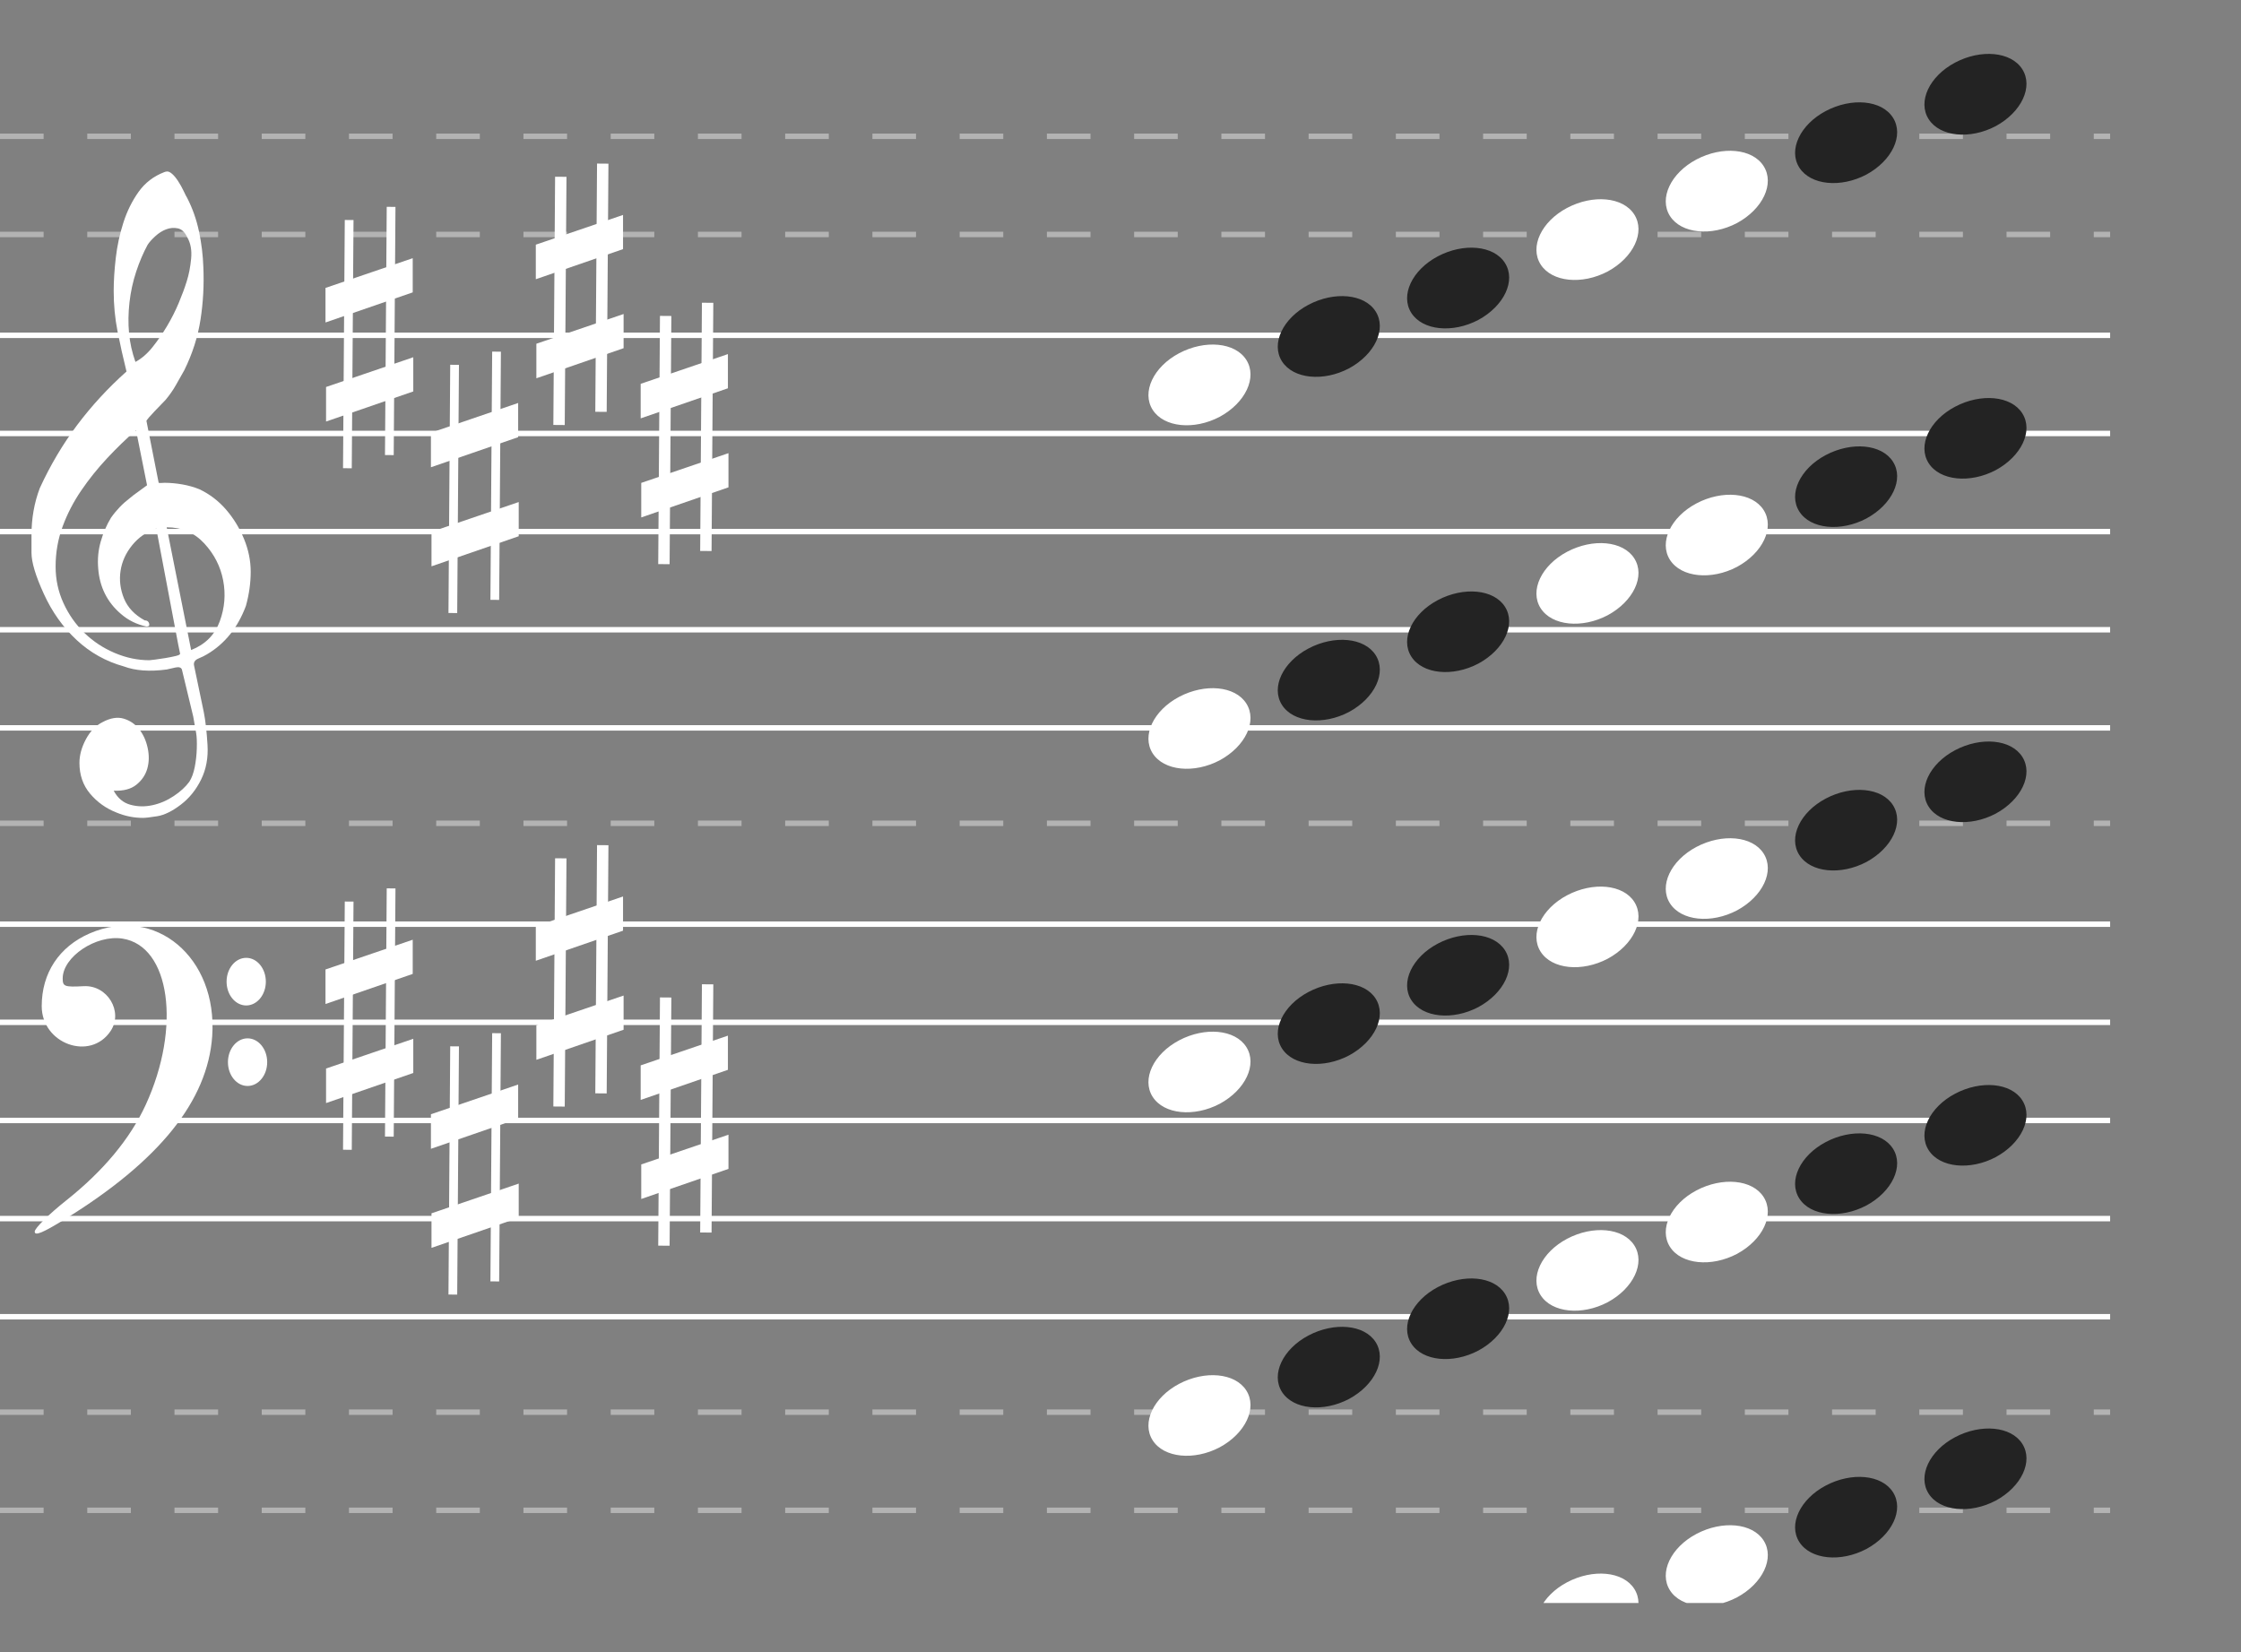 <svg width="411" height="303" viewBox="0 0 411 303" fill="none" xmlns="http://www.w3.org/2000/svg">
<rect x="0" y="0" width="411" height="303" fill="#808080" stroke="none"/>
<line y1="25" x2="387" y2="25" stroke="white" stroke-opacity="0.4" stroke-dasharray="8 8"/>
<line y1="43" x2="387" y2="43" stroke="white" stroke-opacity="0.4" stroke-dasharray="8 8"/>
<path d="M0 61.5H387" stroke="white"/>
<path d="M0 79.5H387" stroke="white"/>
<path d="M0 97.5H387" stroke="white"/>
<path d="M0 115.5H387" stroke="white"/>
<path d="M0 133.5H387" stroke="white"/>
<line x1="4.2447e-08" y1="151" x2="387" y2="151" stroke="white" stroke-opacity="0.4" stroke-dasharray="8 8"/>
<path d="M0 169.5H387" stroke="white"/>
<path d="M0 187.5H387" stroke="white"/>
<path d="M0 205.5H387" stroke="white"/>
<path d="M0 223.5H387" stroke="white"/>
<path d="M0 241.5H387" stroke="white"/>
<line x1="4.2447e-08" y1="259" x2="387" y2="259" stroke="white" stroke-opacity="0.4" stroke-dasharray="8 8"/>
<line x1="4.2447e-08" y1="277" x2="387" y2="277" stroke="white" stroke-opacity="0.4" stroke-dasharray="8 8"/>
<path d="M28.663 96.938C26.878 97.542 25.403 98.562 24.238 99.999C23.073 101.435 22.363 103.004 22.108 104.705C21.853 106.406 22.062 108.088 22.736 109.751C23.41 111.414 24.675 112.756 26.532 113.777C26.969 113.777 27.242 113.966 27.352 114.344C27.461 114.721 27.297 114.91 26.86 114.91C25.076 114.533 23.51 113.758 22.162 112.586C19.649 110.431 18.266 107.654 18.011 104.252C17.865 102.551 18.02 100.907 18.475 99.319C18.93 97.731 19.558 96.276 20.36 94.953C21.343 93.555 22.508 92.345 23.856 91.325C23.928 91.249 24.138 91.079 24.484 90.814C24.83 90.55 25.167 90.304 25.494 90.077C25.822 89.851 26.314 89.491 26.969 89L24.948 78.908C23.164 80.457 21.398 82.168 19.65 84.038C17.901 85.91 16.317 87.885 14.897 89.964C13.477 92.043 12.339 94.245 11.483 96.569C10.627 98.894 10.199 101.341 10.199 103.912C10.199 106.293 10.682 108.532 11.647 110.63C12.612 112.728 13.896 114.552 15.498 116.101C17.1 117.651 18.948 118.87 21.043 119.759C23.137 120.647 25.258 121.091 27.406 121.091C27.48 121.091 27.816 121.053 28.417 120.977C29.018 120.902 29.655 120.808 30.329 120.694C31.003 120.581 31.622 120.458 32.186 120.325C32.75 120.193 33.033 120.051 33.033 119.9L32.705 118.313C31.285 110.866 29.937 103.741 28.663 96.938ZM30.575 96.711L35.054 119.22C37.64 118.199 39.387 116.451 40.298 113.975C41.209 111.5 41.417 108.986 40.926 106.435C40.434 103.883 39.278 101.624 37.457 99.659C35.637 97.693 33.342 96.711 30.575 96.711ZM24.839 66.378C25.968 65.772 27.015 64.866 27.98 63.656C28.945 62.447 29.837 61.152 30.657 59.772C31.476 58.393 32.186 56.985 32.787 55.548C33.388 54.112 33.87 52.808 34.234 51.636C34.635 50.389 34.908 48.99 35.054 47.441C35.2 45.891 34.963 44.587 34.344 43.528C33.907 42.584 33.334 42.036 32.623 41.884C31.913 41.733 31.203 41.789 30.493 42.054C29.783 42.319 29.109 42.744 28.471 43.33C27.834 43.916 27.37 44.435 27.079 44.889C26.277 46.363 25.576 48.007 24.976 49.822C24.375 51.636 23.965 53.517 23.747 55.464C23.528 57.41 23.501 59.281 23.665 61.077C23.828 62.872 24.22 64.639 24.839 66.378ZM23.2 68.135C22.581 65.641 22.035 63.193 21.561 60.792C21.088 58.393 20.851 55.926 20.851 53.394C20.851 51.542 20.979 49.51 21.234 47.299C21.489 45.088 21.953 42.933 22.627 40.835C23.3 38.737 24.229 36.857 25.413 35.194C26.596 33.53 28.171 32.321 30.138 31.565C30.32 31.49 30.502 31.452 30.684 31.452C30.939 31.452 31.239 31.603 31.585 31.905C31.931 32.208 32.295 32.652 32.678 33.238C33.06 33.824 33.397 34.428 33.688 35.052C33.979 35.675 34.198 36.101 34.344 36.328C35.327 38.256 36.046 40.306 36.502 42.479C36.957 44.653 37.221 46.817 37.294 48.971C37.439 52.222 37.266 55.435 36.775 58.61C36.283 61.785 35.291 64.885 33.797 67.908C33.288 68.816 32.769 69.732 32.241 70.658C31.713 71.585 31.085 72.482 30.356 73.351C30.211 73.503 29.947 73.777 29.564 74.173C29.181 74.57 28.79 74.977 28.389 75.392C27.989 75.808 27.634 76.196 27.324 76.554C27.015 76.914 26.86 77.131 26.86 77.207L29.099 88.546C29.114 88.621 30.22 88.546 30.22 88.546C32.357 88.574 34.619 88.933 36.584 89.737C38.477 90.644 40.107 91.891 41.473 93.479C42.838 95.067 43.93 96.853 44.75 98.837C45.569 100.821 45.979 102.834 45.979 104.875C45.979 106.916 45.687 108.995 45.105 111.112C43.612 115.119 41.227 118.086 37.949 120.013C37.585 120.24 37.066 120.496 36.392 120.779C35.719 121.062 35.455 121.507 35.6 122.111C36.474 126.23 37.066 129.063 37.376 130.616C37.685 132.168 37.913 134.172 38.058 136.626C38.204 138.973 37.812 141.083 36.884 142.972C35.955 144.868 34.708 146.407 33.142 147.595C31.576 148.789 30.147 149.483 28.854 149.698C27.561 149.906 26.678 150.006 26.205 150.006C24.566 150.006 22.963 149.684 21.398 149.04C19.467 148.289 17.847 147.137 16.536 145.584C15.225 144.031 14.569 142.142 14.569 139.917C14.569 138.515 14.961 137.077 15.744 135.603C16.527 134.129 17.556 133.07 18.83 132.433C20.25 131.675 21.534 131.467 22.681 131.803C23.828 132.147 24.775 132.791 25.522 133.735C26.268 134.68 26.787 135.825 27.079 137.163C27.37 138.508 27.352 139.76 27.024 140.933C26.696 142.107 26.032 143.101 25.03 143.91C24.029 144.725 22.636 145.09 20.851 145.019C21.58 146.378 22.599 147.237 23.91 147.595C25.221 147.959 26.569 147.981 27.952 147.68C29.337 147.38 30.638 146.822 31.858 146.006C33.078 145.198 34.035 144.318 34.726 143.373C35.163 142.693 35.491 141.806 35.71 140.711C35.928 139.61 36.056 138.472 36.092 137.277C36.128 136.089 36.092 135.159 35.983 134.501C35.873 133.835 35.691 132.805 35.436 131.41C34.344 126.838 33.652 123.961 33.36 122.788C33.215 122.414 32.823 122.291 32.186 122.423C31.549 122.556 31.012 122.679 30.575 122.788C27.443 123.21 24.821 123.017 22.709 122.225C19.431 121.318 16.545 119.701 14.05 117.377C11.556 115.053 9.553 112.237 8.042 108.929C6.53 105.622 5.775 103.108 5.775 101.388C5.775 99.669 5.775 98.582 5.775 98.128C5.775 95.067 6.285 92.194 7.304 89.51C9.234 85.314 11.52 81.459 14.16 77.944C16.8 74.429 19.813 71.159 23.2 68.135Z" fill="white"/>
<path d="M49.003 194.808C49.003 197.22 47.391 199.175 45.404 199.175C43.416 199.175 41.805 197.22 41.805 194.808C41.805 192.396 43.416 190.441 45.404 190.441C47.391 190.441 49.003 192.396 49.003 194.808ZM48.754 180.042C48.754 182.454 47.143 184.409 45.155 184.409C43.168 184.409 41.556 182.454 41.556 180.042C41.556 177.63 43.168 175.675 45.155 175.675C47.143 175.675 48.754 177.63 48.754 180.042ZM6.368 225.885C6.368 225.261 8.96 222.695 12.128 220.182C18.939 214.778 23.857 208.867 26.718 202.646C33.279 188.379 31.2 173.504 22.457 172.146C17.621 171.394 11.498 175.482 11.498 179.461C11.498 180.938 11.824 181.057 15.369 180.873C19.707 180.649 22.642 185.54 20.295 189.082C16.585 194.678 7.651 191.463 7.651 184.532C7.651 178.458 10.842 173.623 16.459 171.189C28.479 165.98 39.92 175.583 38.918 190.04C38.097 201.89 29.19 212.956 11.899 223.611C7.797 226.139 6.368 226.726 6.368 225.885Z" fill="white"/>
<path fill-rule="evenodd" clip-rule="evenodd" d="M62.912 85.871L63.233 40.346L64.835 40.359L64.515 85.884L62.912 85.871Z" fill="white"/>
<path d="M59.799 70.975L75.796 65.523L75.796 71.793L59.799 77.311L59.799 70.975Z" fill="white"/>
<path fill-rule="evenodd" clip-rule="evenodd" d="M70.606 83.457L70.926 37.932L72.529 37.945L72.208 83.47L70.606 83.457Z" fill="white"/>
<path d="M59.696 52.806L75.693 47.354L75.693 53.624L59.696 59.142L59.696 52.806Z" fill="white"/>
<path fill-rule="evenodd" clip-rule="evenodd" d="M82.249 112.427L82.57 66.902L84.173 66.915L83.852 112.44L82.249 112.427Z" fill="white"/>
<path d="M79.136 97.531L95.133 92.079L95.133 98.349L79.136 103.867L79.136 97.531Z" fill="white"/>
<path fill-rule="evenodd" clip-rule="evenodd" d="M89.943 110.013L90.264 64.489L91.867 64.502L91.546 110.026L89.943 110.013Z" fill="white"/>
<path d="M79.033 79.362L95.03 73.91L95.03 80.18L79.033 85.698L79.033 79.362Z" fill="white"/>
<path fill-rule="evenodd" clip-rule="evenodd" d="M101.484 77.939L101.805 32.414L103.894 32.431L103.573 77.956L101.484 77.939Z" fill="white"/>
<path d="M98.371 63.042L114.368 57.591L114.368 63.861L98.371 69.379L98.371 63.042Z" fill="white"/>
<path fill-rule="evenodd" clip-rule="evenodd" d="M109.178 75.525L109.498 30L111.588 30.017L111.267 75.542L109.178 75.525Z" fill="white"/>
<path d="M98.267 44.874L114.265 39.422L114.265 45.692L98.267 51.211L98.267 44.874Z" fill="white"/>
<path fill-rule="evenodd" clip-rule="evenodd" d="M120.718 103.46L121.039 57.936L123.128 57.953L122.807 103.477L120.718 103.46Z" fill="white"/>
<path d="M117.605 88.564L133.602 83.112L133.602 89.382L117.605 94.9L117.605 88.564Z" fill="white"/>
<path fill-rule="evenodd" clip-rule="evenodd" d="M128.412 101.046L128.732 55.522L130.821 55.539L130.501 101.063L128.412 101.046Z" fill="white"/>
<path d="M117.501 70.395L133.498 64.944L133.498 71.214L117.501 76.732L117.501 70.395Z" fill="white"/>
<path fill-rule="evenodd" clip-rule="evenodd" d="M62.912 210.871L63.233 165.346L64.835 165.359L64.515 210.884L62.912 210.871Z" fill="white"/>
<path d="M59.799 195.975L75.796 190.523L75.796 196.793L59.799 202.311L59.799 195.975Z" fill="white"/>
<path fill-rule="evenodd" clip-rule="evenodd" d="M70.606 208.457L70.926 162.932L72.529 162.945L72.208 208.47L70.606 208.457Z" fill="white"/>
<path d="M59.696 177.806L75.693 172.354L75.693 178.624L59.696 184.142L59.696 177.806Z" fill="white"/>
<path fill-rule="evenodd" clip-rule="evenodd" d="M82.249 237.427L82.57 191.902L84.173 191.915L83.852 237.44L82.249 237.427Z" fill="white"/>
<path d="M79.136 222.531L95.133 217.079L95.133 223.349L79.136 228.867L79.136 222.531Z" fill="white"/>
<path fill-rule="evenodd" clip-rule="evenodd" d="M89.943 235.013L90.264 189.489L91.867 189.502L91.546 235.026L89.943 235.013Z" fill="white"/>
<path d="M79.033 204.362L95.03 198.91L95.03 205.18L79.033 210.699L79.033 204.362Z" fill="white"/>
<path fill-rule="evenodd" clip-rule="evenodd" d="M101.484 202.939L101.805 157.414L103.894 157.431L103.573 202.956L101.484 202.939Z" fill="white"/>
<path d="M98.371 188.042L114.368 182.591L114.368 188.861L98.371 194.379L98.371 188.042Z" fill="white"/>
<path fill-rule="evenodd" clip-rule="evenodd" d="M109.178 200.525L109.498 155L111.588 155.017L111.267 200.542L109.178 200.525Z" fill="white"/>
<path d="M98.267 169.874L114.265 164.422L114.265 170.692L98.267 176.21L98.267 169.874Z" fill="white"/>
<path fill-rule="evenodd" clip-rule="evenodd" d="M120.718 228.46L121.039 182.936L123.128 182.953L122.807 228.477L120.718 228.46Z" fill="white"/>
<path d="M117.605 213.564L133.602 208.112L133.602 214.382L117.605 219.9L117.605 213.564Z" fill="white"/>
<path fill-rule="evenodd" clip-rule="evenodd" d="M128.412 226.046L128.732 180.522L130.821 180.539L130.501 226.063L128.412 226.046Z" fill="white"/>
<path d="M117.501 195.396L133.498 189.944L133.498 196.214L117.501 201.732L117.501 195.396Z" fill="white"/>
<g clip-path="url(#clip0_25_9596)">
<path d="M211.396 75.158C209.333 71.923 211.544 67.274 216.26 64.78C220.977 62.287 226.504 62.759 228.568 65.993C230.631 69.228 228.42 73.877 223.704 76.438C218.987 78.932 213.46 78.392 211.396 75.158Z" fill="white"/>
<path d="M235.116 66.273C233.052 63.039 235.263 58.389 239.98 55.896C244.696 53.402 250.223 53.874 252.287 57.109C254.35 60.343 252.14 64.993 247.423 67.554C242.706 70.047 237.179 69.508 235.116 66.273Z" fill="#232323"/>
<path d="M258.835 57.389C256.772 54.154 258.983 49.505 263.699 47.011C268.416 44.518 273.943 44.99 276.006 48.224C278.07 51.459 275.859 56.108 271.142 58.669C266.426 61.163 260.899 60.623 258.835 57.389Z" fill="#232323"/>
<path d="M282.555 48.504C280.491 45.27 282.702 40.62 287.419 38.126C292.135 35.633 297.662 36.105 299.726 39.339C301.789 42.574 299.579 47.224 294.862 49.785C290.145 52.278 284.618 51.739 282.555 48.504Z" fill="white"/>
<path d="M306.274 39.62C304.211 36.385 306.421 31.735 311.138 29.242C315.855 26.749 321.382 27.22 323.445 30.455C325.509 33.69 323.298 38.339 318.581 40.9C313.865 43.393 308.338 42.854 306.274 39.62Z" fill="white"/>
<path d="M329.994 30.735C327.93 27.5 330.141 22.851 334.858 20.357C339.574 17.864 345.101 18.335 347.165 21.57C349.228 24.805 347.018 29.454 342.301 32.015C337.584 34.508 332.057 33.969 329.994 30.735Z" fill="#232323"/>
<path d="M353.713 21.85C351.65 18.616 353.86 13.966 358.577 11.473C363.294 8.979 368.821 9.451 370.884 12.686C372.948 15.92 370.737 20.57 366.02 23.131C361.304 25.624 355.777 25.085 353.713 21.85Z" fill="#232323"/>
<path d="M211.396 138.163C209.333 134.933 211.544 130.292 216.26 127.802C220.977 125.313 226.504 125.784 228.568 129.013C230.631 132.242 228.42 136.884 223.704 139.441C218.987 141.93 213.46 141.392 211.396 138.163Z" fill="white"/>
<path d="M235.116 129.293C233.052 126.064 235.263 121.422 239.98 118.933C244.696 116.444 250.223 116.915 252.287 120.144C254.35 123.373 252.14 128.015 247.423 130.571C242.706 133.06 237.179 132.522 235.116 129.293Z" fill="#232323"/>
<path d="M258.835 120.424C256.772 117.194 258.983 112.553 263.699 110.063C268.416 107.574 273.943 108.045 276.006 111.274C278.07 114.503 275.859 119.145 271.142 121.702C266.426 124.191 260.899 123.653 258.835 120.424Z" fill="#232323"/>
<path d="M282.555 111.554C280.491 108.325 282.702 103.683 287.419 101.194C292.135 98.705 297.662 99.176 299.726 102.405C301.789 105.634 299.579 110.276 294.862 112.832C290.145 115.321 284.618 114.783 282.555 111.554Z" fill="white"/>
<path d="M306.274 102.684C304.211 99.455 306.421 94.813 311.138 92.324C315.855 89.835 321.382 90.306 323.445 93.535C325.509 96.764 323.298 101.406 318.581 103.962C313.865 106.452 308.338 105.913 306.274 102.684Z" fill="white"/>
<path d="M329.994 93.815C327.93 90.586 330.141 85.944 334.858 83.455C339.574 80.966 345.101 81.437 347.165 84.666C349.228 87.895 347.018 92.537 342.301 95.093C337.584 97.582 332.057 97.044 329.994 93.815Z" fill="#232323"/>
<path d="M353.713 84.945C351.65 81.716 353.86 77.074 358.577 74.585C363.294 72.096 368.821 72.567 370.884 75.796C372.948 79.025 370.737 83.667 366.02 86.223C361.304 88.713 355.777 88.174 353.713 84.945Z" fill="#232323"/>
<path d="M211.396 201.163C209.333 197.933 211.544 193.292 216.26 190.802C220.977 188.313 226.504 188.784 228.568 192.013C230.631 195.242 228.42 199.884 223.704 202.441C218.987 204.93 213.46 204.392 211.396 201.163Z" fill="white"/>
<path d="M235.116 192.293C233.052 189.064 235.263 184.422 239.98 181.933C244.696 179.444 250.223 179.915 252.287 183.144C254.35 186.373 252.14 191.015 247.423 193.571C242.706 196.06 237.179 195.522 235.116 192.293Z" fill="#232323"/>
<path d="M258.835 183.424C256.772 180.194 258.983 175.553 263.699 173.063C268.416 170.574 273.943 171.045 276.006 174.274C278.07 177.503 275.859 182.145 271.142 184.702C266.426 187.191 260.899 186.653 258.835 183.424Z" fill="#232323"/>
<path d="M282.555 174.554C280.491 171.325 282.702 166.683 287.419 164.194C292.135 161.705 297.662 162.176 299.726 165.405C301.789 168.634 299.579 173.276 294.862 175.832C290.145 178.321 284.618 177.783 282.555 174.554Z" fill="white"/>
<path d="M306.274 165.684C304.211 162.455 306.421 157.813 311.138 155.324C315.855 152.835 321.382 153.306 323.445 156.535C325.509 159.764 323.298 164.406 318.581 166.962C313.865 169.452 308.338 168.913 306.274 165.684Z" fill="white"/>
<path d="M329.994 156.815C327.93 153.586 330.141 148.944 334.858 146.455C339.574 143.966 345.101 144.437 347.165 147.666C349.228 150.895 347.018 155.537 342.301 158.093C337.584 160.582 332.057 160.044 329.994 156.815Z" fill="#232323"/>
<path d="M353.713 147.945C351.65 144.716 353.86 140.074 358.577 137.585C363.294 135.096 368.821 135.567 370.884 138.796C372.948 142.025 370.737 146.667 366.02 149.223C361.304 151.713 355.777 151.174 353.713 147.945Z" fill="#232323"/>
<path d="M211.396 264.163C209.333 260.933 211.544 256.292 216.26 253.802C220.977 251.313 226.504 251.784 228.568 255.013C230.631 258.242 228.42 262.884 223.704 265.441C218.987 267.93 213.46 267.392 211.396 264.163Z" fill="white"/>
<path d="M235.116 255.293C233.052 252.064 235.263 247.422 239.98 244.933C244.696 242.444 250.223 242.915 252.287 246.144C254.35 249.373 252.14 254.015 247.423 256.571C242.706 259.06 237.179 258.522 235.116 255.293Z" fill="#232323"/>
<path d="M258.835 246.424C256.772 243.194 258.983 238.553 263.699 236.063C268.416 233.574 273.943 234.045 276.006 237.274C278.07 240.503 275.859 245.145 271.142 247.702C266.426 250.191 260.899 249.653 258.835 246.424Z" fill="#232323"/>
<path d="M282.555 237.554C280.491 234.325 282.702 229.683 287.419 227.194C292.135 224.705 297.662 225.176 299.726 228.405C301.789 231.634 299.579 236.276 294.862 238.832C290.145 241.321 284.618 240.783 282.555 237.554Z" fill="white"/>
<path d="M306.274 228.684C304.211 225.455 306.421 220.813 311.138 218.324C315.855 215.835 321.382 216.306 323.445 219.535C325.509 222.764 323.298 227.406 318.581 229.962C313.865 232.452 308.338 231.913 306.274 228.684Z" fill="white"/>
<path d="M329.994 219.815C327.93 216.586 330.141 211.944 334.858 209.455C339.574 206.966 345.101 207.437 347.165 210.666C349.228 213.895 347.018 218.537 342.301 221.093C337.584 223.582 332.057 223.044 329.994 219.815Z" fill="#232323"/>
<path d="M353.713 210.945C351.65 207.716 353.86 203.074 358.577 200.585C363.294 198.096 368.821 198.567 370.884 201.796C372.948 205.025 370.737 209.667 366.02 212.223C361.304 214.713 355.777 214.174 353.713 210.945Z" fill="#232323"/>
<path d="M282.555 300.554C280.491 297.325 282.702 292.683 287.419 290.194C292.135 287.705 297.662 288.176 299.726 291.405C301.789 294.634 299.579 299.276 294.862 301.832C290.145 304.321 284.618 303.783 282.555 300.554Z" fill="white"/>
<path d="M306.274 291.684C304.211 288.455 306.421 283.813 311.138 281.324C315.855 278.835 321.382 279.306 323.445 282.535C325.509 285.764 323.298 290.406 318.581 292.962C313.865 295.452 308.338 294.913 306.274 291.684Z" fill="white"/>
<path d="M329.994 282.815C327.93 279.586 330.141 274.944 334.858 272.455C339.574 269.966 345.101 270.437 347.165 273.666C349.228 276.895 347.018 281.537 342.301 284.093C337.584 286.582 332.057 286.044 329.994 282.815Z" fill="#232323"/>
<path d="M353.713 273.945C351.65 270.716 353.86 266.074 358.577 263.585C363.294 261.096 368.821 261.567 370.884 264.796C372.948 268.025 370.737 272.667 366.02 275.223C361.304 277.713 355.777 277.174 353.713 273.945Z" fill="#232323"/>
</g>
<defs>
<clipPath id="clip0_25_9596">
<rect width="174" height="284" fill="white" transform="translate(208 10)"/>
</clipPath>
</defs>
</svg>
